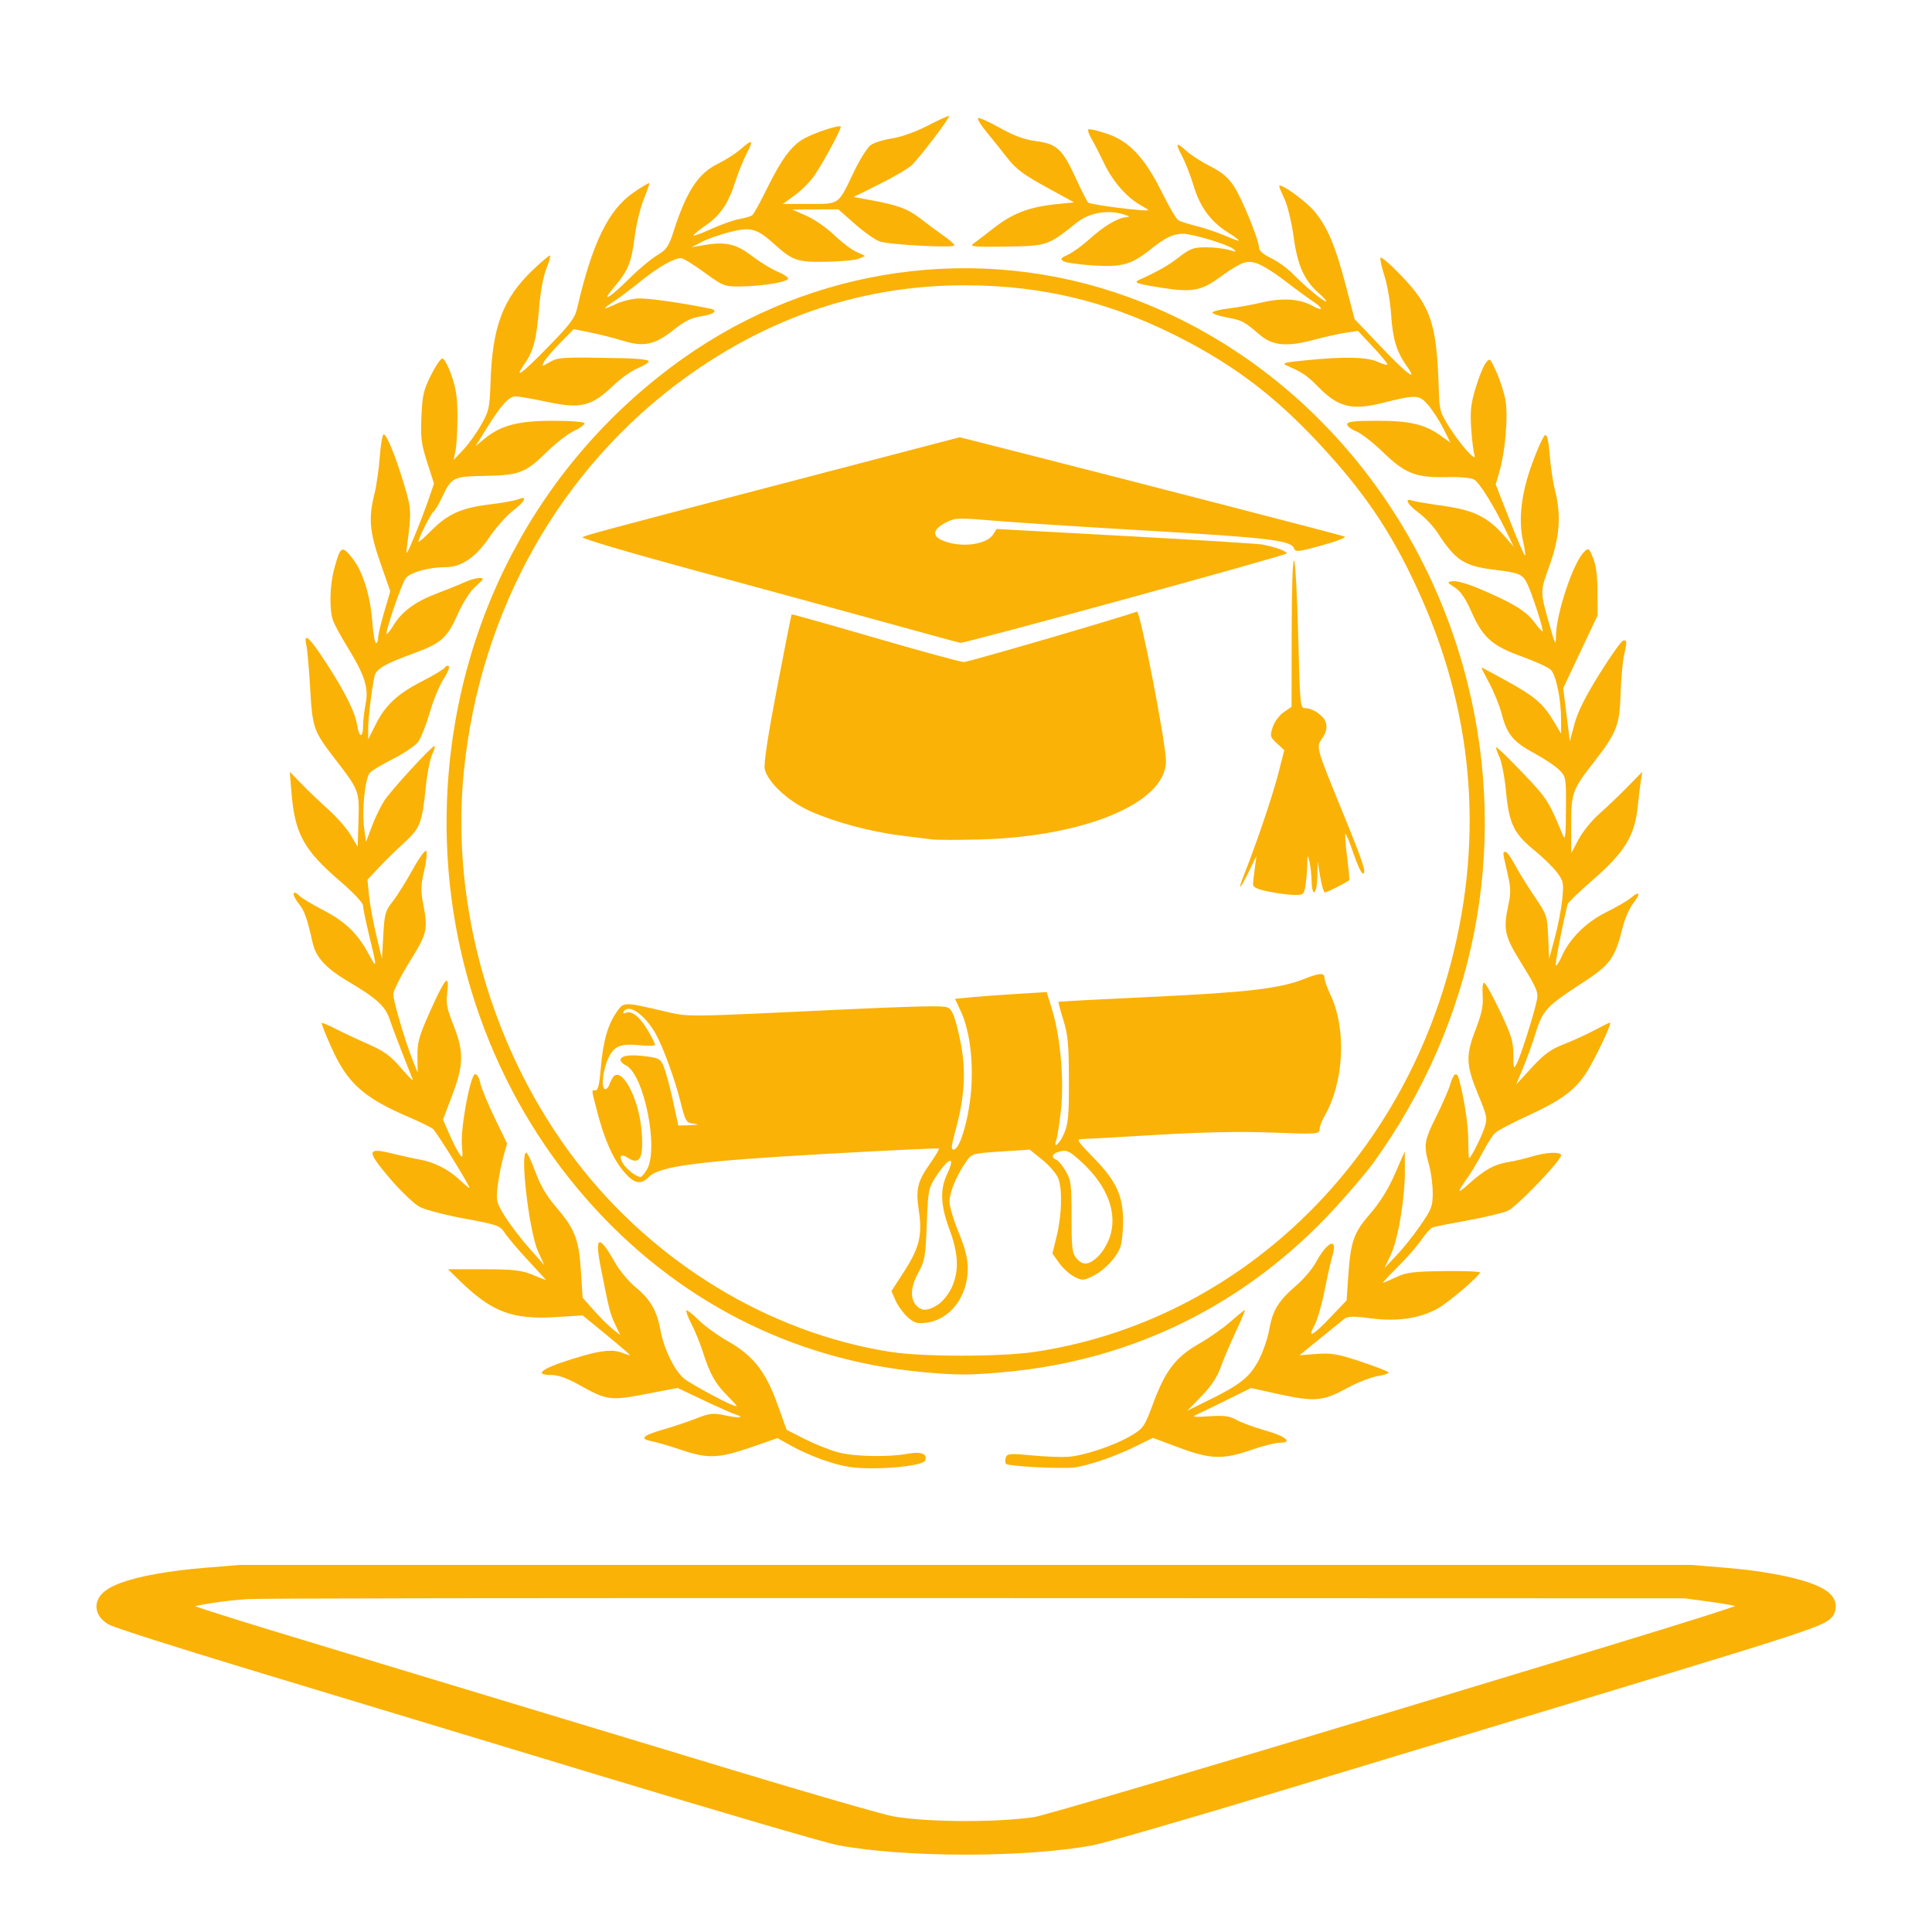 <?xml version="1.0" encoding="UTF-8" standalone="no"?>
<!-- Created with Inkscape (http://www.inkscape.org/) -->

<svg
   version="1.1"
   id="svg1479"
   width="500"
   height="500"
   viewBox="0 0 500 500"
   sodipodi:docname="Certification_hover.svg"
   inkscape:version="1.1.2 (b8e25be833, 2022-02-05)"
   xmlns:inkscape="http://www.inkscape.org/namespaces/inkscape"
   xmlns:sodipodi="http://sodipodi.sourceforge.net/DTD/sodipodi-0.dtd"
   xmlns="http://www.w3.org/2000/svg"
   xmlns:svg="http://www.w3.org/2000/svg">
  <defs
     id="defs1483" />
  <sodipodi:namedview
     id="namedview1481"
     pagecolor="#505050"
     bordercolor="#eeeeee"
     borderopacity="1"
     inkscape:pageshadow="0"
     inkscape:pageopacity="0"
     inkscape:pagecheckerboard="0"
     showgrid="false"
     inkscape:zoom="1.2747604"
     inkscape:cx="312.60777"
     inkscape:cy="277.30701"
     inkscape:window-width="1920"
     inkscape:window-height="991"
     inkscape:window-x="-9"
     inkscape:window-y="-9"
     inkscape:window-maximized="1"
     inkscape:current-layer="g1485"
     width="500px" />
  <g
     inkscape:groupmode="layer"
     inkscape:label="Image"
     id="g1485">
    <g
       id="g2597">
      <path
         style="fill:#fbb206;stroke-width:0.676;fill-opacity:1"
         d="m 219.921,379.658 c -4.156,-0.606 -10.548,-2.925 -15.18,-5.506 l -3.533,-1.968 -6.889,2.384 c -8.317,2.879 -11.172,2.987 -17.962,0.678 -2.866,-0.974 -6.332,-1.99 -7.702,-2.256 -3.273,-0.636 -2.401,-1.475 3.217,-3.097 2.467,-0.712 6.239,-1.983 8.382,-2.824 3.429,-1.346 4.324,-1.438 7.436,-0.765 3.597,0.778 5.316,0.585 2.556,-0.287 -0.833,-0.263 -4.521,-1.905 -8.196,-3.648 l -6.681,-3.169 -8.203,1.569 c -9.306,1.78 -10.102,1.667 -17.463,-2.465 -2.838,-1.593 -5.282,-2.459 -6.939,-2.459 -5.33,0 -2.125,-2 7.85,-4.898 5.393,-1.567 8.209,-1.759 10.718,-0.732 0.919,0.376 1.671,0.579 1.671,0.451 0,-0.128 -2.743,-2.483 -6.096,-5.233 l -6.096,-5.001 -7.094,0.431 c -11.231,0.683 -16.492,-1.341 -24.927,-9.59 l -2.852,-2.789 h 9.196 c 7.618,0 9.784,0.241 12.622,1.403 1.885,0.771 3.478,1.403 3.542,1.403 0.063,2e-4 -2.013,-2.288 -4.614,-5.086 -2.601,-2.797 -5.319,-6.001 -6.04,-7.119 -1.226,-1.902 -1.896,-2.141 -10.359,-3.701 -4.977,-0.917 -10.225,-2.288 -11.662,-3.045 -1.438,-0.757 -4.924,-4.086 -7.748,-7.396 -6.103,-7.155 -6.006,-8.06 0.689,-6.402 2.445,0.605 5.617,1.301 7.05,1.547 3.643,0.624 7.475,2.554 10.215,5.145 1.283,1.213 2.476,2.206 2.65,2.206 0.458,0 -8.39,-14.345 -9.407,-15.252 -0.469,-0.418 -3.142,-1.739 -5.939,-2.936 -12.143,-5.193 -16.231,-8.871 -20.494,-18.441 -1.424,-3.198 -2.498,-5.926 -2.387,-6.062 0.112,-0.137 1.76,0.551 3.663,1.529 1.903,0.978 5.725,2.773 8.492,3.99 4.041,1.777 5.7,2.995 8.425,6.188 1.866,2.187 3.211,3.502 2.988,2.923 -0.222,-0.579 -1.409,-3.578 -2.636,-6.665 -1.228,-3.087 -2.719,-7.064 -3.314,-8.838 -1.183,-3.526 -3.269,-5.43 -10.942,-9.99 -5.579,-3.315 -8.144,-6.111 -8.989,-9.797 -1.555,-6.783 -2.079,-8.249 -3.689,-10.309 -1.819,-2.329 -1.629,-3.751 0.257,-1.928 0.629,0.608 3.398,2.271 6.153,3.695 5.631,2.912 8.906,6.059 11.664,11.21 2.283,4.264 2.303,3.898 0.25,-4.523 -0.889,-3.645 -1.616,-7.183 -1.616,-7.861 0,-0.718 -2.568,-3.435 -6.137,-6.496 -9.138,-7.835 -11.524,-12.178 -12.367,-22.511 L 75,199.753 l 3.13,3.213 c 1.722,1.767 4.865,4.766 6.986,6.665 2.121,1.899 4.665,4.82 5.653,6.493 l 1.798,3.041 0.209,-6.824 c 0.234,-7.64 0.172,-7.803 -5.978,-15.794 -5.688,-7.391 -5.934,-8.085 -6.53,-18.4 -0.295,-5.109 -0.737,-10.151 -0.983,-11.204 -0.821,-3.523 0.832,-2.021 5.197,4.722 4.961,7.665 7.46,12.731 7.98,16.184 0.474,3.144 1.499,3.153 1.499,0.013 0,-1.331 0.306,-3.957 0.68,-5.834 0.812,-4.075 -0.283,-7.394 -4.91,-14.89 -1.582,-2.563 -3.183,-5.527 -3.557,-6.588 -0.982,-2.782 -0.836,-9.117 0.306,-13.304 1.611,-5.903 1.965,-6.139 4.531,-3.02 2.806,3.409 4.835,9.772 5.349,16.767 0.219,2.99 0.649,5.437 0.954,5.437 0.305,-10e-6 0.555,-0.619 0.555,-1.376 0,-0.757 0.707,-3.774 1.571,-6.704 l 1.571,-5.327 -2.548,-7.282 c -2.821,-8.064 -3.134,-11.634 -1.566,-17.895 0.531,-2.122 1.157,-6.463 1.391,-9.646 0.234,-3.183 0.691,-5.788 1.016,-5.788 0.79,0 3.214,6.007 5.382,13.333 1.786,6.035 1.814,6.75 0.631,15.781 -0.323,2.464 -0.101,2.165 1.825,-2.455 1.206,-2.894 2.864,-7.208 3.684,-9.586 l 1.491,-4.325 -1.758,-5.486 c -1.529,-4.77 -1.724,-6.311 -1.495,-11.811 0.23,-5.531 0.537,-6.876 2.442,-10.71 1.198,-2.412 2.541,-4.385 2.985,-4.385 0.444,0 1.502,1.973 2.351,4.385 1.209,3.431 1.544,5.757 1.545,10.698 3.8e-4,3.473 -0.225,7.41 -0.5,8.749 l -0.501,2.436 2.477,-2.605 c 1.362,-1.433 3.46,-4.352 4.661,-6.487 2.033,-3.613 2.201,-4.379 2.424,-11.055 0.485,-14.483 3.211,-21.675 11.029,-29.096 2.122,-2.015 4.068,-3.667 4.324,-3.673 0.256,-0.006 -0.138,1.49 -0.875,3.322 -0.817,2.031 -1.563,6.044 -1.912,10.275 -0.662,8.045 -1.448,11.097 -3.687,14.325 -3.007,4.335 -1.06,2.972 5.893,-4.125 5.711,-5.828 7.049,-7.588 7.607,-10.003 3.917,-16.947 8.072,-25.529 14.538,-30.03 2.15,-1.497 4.013,-2.61 4.139,-2.474 0.126,0.136 -0.487,1.953 -1.364,4.037 -0.876,2.084 -1.945,6.473 -2.374,9.753 -0.906,6.918 -1.682,8.815 -5.389,13.168 -3.65,4.286 -1.028,2.735 4.188,-2.477 2.216,-2.214 5.332,-4.815 6.924,-5.78 2.558,-1.55 3.065,-2.284 4.359,-6.314 3.298,-10.271 6.346,-14.927 11.383,-17.388 2.009,-0.982 4.671,-2.68 5.917,-3.774 3.108,-2.729 3.446,-2.503 1.595,1.065 -0.872,1.679 -2.179,4.915 -2.906,7.19 -1.851,5.794 -3.883,8.802 -7.756,11.478 -1.839,1.271 -3.229,2.434 -3.09,2.584 0.14,0.15 2.276,-0.645 4.747,-1.768 2.471,-1.123 5.672,-2.249 7.112,-2.503 1.44,-0.254 2.925,-0.682 3.3,-0.953 0.375,-0.27 2.051,-3.283 3.725,-6.695 3.89,-7.929 6.442,-11.369 9.808,-13.223 2.746,-1.512 8.95,-3.535 9.39,-3.061 0.322,0.347 -4.224,8.832 -6.717,12.536 -1.087,1.614 -3.391,3.961 -5.122,5.215 l -3.146,2.28 h 6.812 c 7.943,0 7.448,0.355 11.583,-8.296 1.536,-3.212 3.509,-6.347 4.386,-6.965 0.876,-0.619 3.369,-1.386 5.54,-1.706 2.32,-0.342 6.118,-1.707 9.218,-3.313 2.9,-1.502 5.378,-2.623 5.507,-2.49 0.318,0.327 -7.64,10.801 -9.679,12.741 -0.896,0.852 -4.644,3.052 -8.33,4.89 l -6.702,3.341 4.422,0.813 c 7.123,1.31 9.653,2.259 12.996,4.872 1.733,1.355 4.387,3.323 5.899,4.374 1.511,1.051 2.757,2.159 2.768,2.462 0.027,0.734 -16.664,-0.136 -19.322,-1.006 -1.145,-0.375 -4.027,-2.399 -6.405,-4.498 l -4.323,-3.817 -5.971,0.017 -5.971,0.017 3.72,1.648 c 2.046,0.906 5.248,3.127 7.115,4.936 1.867,1.808 4.443,3.773 5.724,4.365 l 2.329,1.077 -1.628,0.699 c -0.896,0.384 -4.706,0.748 -8.468,0.808 -7.512,0.119 -8.649,-0.271 -13.504,-4.64 -4.448,-4.003 -6.064,-4.432 -11.472,-3.047 -2.563,0.657 -5.833,1.808 -7.266,2.559 l -2.605,1.366 2.931,-0.507 c 5.85,-1.011 8.48,-0.444 12.654,2.726 2.133,1.62 5.1,3.445 6.591,4.055 1.492,0.61 2.764,1.425 2.827,1.811 0.141,0.871 -6.631,2 -12.35,2.06 -4.118,0.043 -4.478,-0.097 -9.343,-3.638 -2.783,-2.026 -5.482,-3.683 -5.997,-3.683 -1.88,0 -5.833,2.241 -10.313,5.847 -2.522,2.03 -5.685,4.412 -7.028,5.293 -3.255,2.135 -3.085,2.417 0.444,0.735 1.588,-0.756 4.299,-1.409 6.025,-1.45 2.587,-0.061 11.479,1.218 18.309,2.635 2.325,0.482 1.112,1.492 -2.421,2.015 -2.344,0.347 -4.239,1.301 -7.041,3.544 -4.738,3.792 -7.693,4.429 -12.935,2.788 -2.095,-0.656 -5.84,-1.609 -8.323,-2.119 l -4.515,-0.927 -3.539,3.605 c -1.947,1.983 -3.827,4.184 -4.179,4.892 -0.618,1.243 -0.566,1.244 1.522,0.038 2.206,-1.275 3.131,-1.322 19.24,-0.996 3.303,0.067 6.155,0.382 6.338,0.7 0.182,0.318 -1.012,1.131 -2.655,1.806 -1.642,0.676 -4.424,2.604 -6.182,4.285 -5.994,5.734 -8.562,6.388 -17.576,4.474 -3.599,-0.764 -7.201,-1.389 -8.003,-1.389 -1.736,0 -3.788,2.265 -7.57,8.358 l -2.794,4.5 2.309,-1.897 c 4.244,-3.487 8.675,-4.648 17.735,-4.648 4.738,0 8.158,0.28 8.158,0.669 0,0.368 -1.289,1.283 -2.865,2.034 -1.576,0.751 -4.679,3.161 -6.895,5.355 -5.432,5.378 -7.17,6.053 -15.965,6.201 -8.27,0.139 -8.71,0.355 -11.115,5.466 -0.861,1.83 -1.869,3.529 -2.241,3.777 -0.674,0.448 -3.908,6.895 -3.908,7.79 0,0.259 1.475,-1.016 3.278,-2.832 4.3,-4.332 7.834,-5.928 15.041,-6.795 3.261,-0.392 6.628,-0.999 7.483,-1.349 2.571,-1.053 1.819,0.559 -1.4,3.004 -1.625,1.234 -4.373,4.337 -6.107,6.896 -3.467,5.117 -7.209,7.669 -11.247,7.669 -4.457,0 -9.286,1.368 -10.396,2.944 -1.109,1.574 -5.315,13.916 -4.897,14.367 0.131,0.141 0.972,-0.94 1.87,-2.401 2.154,-3.506 5.729,-6.093 11.281,-8.165 2.496,-0.931 5.627,-2.199 6.959,-2.816 1.332,-0.617 3.084,-1.123 3.894,-1.123 1.326,0 1.235,0.21 -0.919,2.122 -1.472,1.307 -3.283,4.12 -4.713,7.322 -2.743,6.143 -4.263,7.47 -11.612,10.146 -7.222,2.629 -9.506,3.98 -9.9,5.853 -0.754,3.589 -1.633,10.878 -1.627,13.492 l 0.007,2.806 1.941,-3.858 c 2.535,-5.039 5.634,-7.907 12.141,-11.237 2.923,-1.496 5.509,-3.057 5.746,-3.47 0.237,-0.412 0.69,-0.577 1.007,-0.366 0.317,0.211 -0.287,1.716 -1.342,3.344 -1.056,1.628 -2.664,5.534 -3.574,8.681 -0.91,3.147 -2.248,6.535 -2.975,7.529 -0.726,0.994 -3.575,2.952 -6.33,4.351 -2.755,1.399 -5.5,3.01 -6.099,3.58 -1.319,1.255 -2.214,9.826 -1.535,14.701 l 0.457,3.284 1.522,-4.034 c 0.837,-2.219 2.274,-5.191 3.193,-6.605 1.786,-2.749 12.261,-14.146 13.001,-14.146 0.244,0 -0.021,0.966 -0.588,2.148 -0.567,1.181 -1.321,5.048 -1.675,8.594 -0.914,9.151 -1.459,10.535 -5.655,14.344 -2.015,1.83 -4.96,4.716 -6.544,6.413 l -2.88,3.087 0.395,4.074 c 0.217,2.241 1.061,6.85 1.874,10.243 l 1.478,6.168 0.34,-6.092 c 0.312,-5.591 0.513,-6.312 2.444,-8.769 1.158,-1.473 3.461,-5.146 5.118,-8.164 1.657,-3.018 3.254,-5.227 3.549,-4.91 0.295,0.317 0.062,2.603 -0.517,5.079 -0.875,3.74 -0.924,5.171 -0.294,8.46 1.313,6.845 1.106,7.746 -3.475,15.125 -2.329,3.751 -4.234,7.54 -4.234,8.42 0,1.763 3.074,12.203 5.052,17.157 l 1.259,3.155 -0.053,-4.216 c -0.046,-3.671 0.362,-5.148 3.156,-11.422 3.955,-8.881 5.175,-10.301 4.56,-5.304 -0.366,2.968 -0.126,4.264 1.591,8.611 2.738,6.929 2.675,10.296 -0.34,18.235 l -2.361,6.218 1.636,3.763 c 0.9,2.07 2.071,4.373 2.603,5.119 0.885,1.241 0.94,1.056 0.652,-2.181 -0.398,-4.459 2.218,-18.468 3.448,-18.468 0.462,0 1.048,1.026 1.301,2.28 0.253,1.254 1.918,5.293 3.699,8.975 l 3.239,6.695 -0.987,3.579 c -0.543,1.968 -1.193,5.359 -1.446,7.534 -0.435,3.747 -0.336,4.156 1.882,7.753 1.288,2.089 4.11,5.787 6.271,8.22 l 3.93,4.422 -1.604,-3.508 c -2.292,-5.012 -4.76,-25.606 -3.07,-25.606 0.302,0 1.361,2.231 2.354,4.958 1.235,3.391 2.886,6.217 5.224,8.945 4.993,5.824 6.027,8.453 6.555,16.661 l 0.448,6.97 3.019,3.388 c 1.661,1.863 3.851,4.035 4.867,4.826 l 1.848,1.438 -1.328,-2.803 c -1.321,-2.789 -1.554,-3.712 -3.723,-14.744 -1.61,-8.19 -0.448,-8.586 3.678,-1.254 1.167,2.074 3.532,4.929 5.255,6.344 3.91,3.211 5.58,6.078 6.54,11.228 0.987,5.295 3.989,11.155 6.594,12.871 2.817,1.856 9.452,5.44 11.857,6.405 1.798,0.722 1.714,0.543 -1.052,-2.233 -3.25,-3.262 -4.599,-5.677 -6.508,-11.653 -0.676,-2.116 -1.967,-5.27 -2.869,-7.008 -0.902,-1.738 -1.495,-3.316 -1.318,-3.507 0.177,-0.191 1.591,0.914 3.143,2.454 1.552,1.54 4.939,3.999 7.527,5.464 6.576,3.722 9.83,7.835 12.859,16.255 l 2.418,6.722 4.625,2.349 c 2.544,1.292 6.372,2.832 8.507,3.423 4.178,1.156 12.993,1.352 18.264,0.406 3.43,-0.616 5.074,0.024 4.463,1.738 -0.545,1.53 -13.154,2.626 -19.522,1.697 z m 48.166,0.047 c -4.002,-0.197 -7.482,-0.582 -7.734,-0.855 -0.252,-0.273 -0.272,-1.016 -0.045,-1.652 0.363,-1.019 1.126,-1.087 6.431,-0.57 3.311,0.323 7.561,0.508 9.444,0.411 4.135,-0.211 12.323,-2.95 16.711,-5.589 3.021,-1.817 3.336,-2.288 5.594,-8.38 3.096,-8.35 5.838,-11.915 11.734,-15.252 2.558,-1.448 6.235,-4.022 8.172,-5.722 1.937,-1.699 3.642,-3.09 3.788,-3.09 0.146,0 -0.949,2.604 -2.433,5.788 -1.485,3.183 -3.255,7.366 -3.934,9.295 -0.827,2.35 -2.439,4.741 -4.885,7.246 l -3.65,3.738 5.161,-2.526 c 8.353,-4.088 10.859,-6.04 13.168,-10.257 1.148,-2.097 2.434,-5.769 2.857,-8.159 0.893,-5.051 2.392,-7.493 7.052,-11.489 1.854,-1.59 4.102,-4.235 4.996,-5.877 3.087,-5.674 5.827,-6.7 4.272,-1.6 -0.38,1.246 -1.279,5.237 -1.998,8.868 -0.719,3.631 -1.884,7.656 -2.59,8.945 -1.927,3.517 -0.57,2.842 4.102,-2.042 l 4.194,-4.385 0.435,-6.314 c 0.622,-9.03 1.391,-11.207 5.727,-16.199 2.501,-2.88 4.643,-6.331 6.336,-10.211 l 2.557,-5.861 0.037,4.743 c 0.056,7.154 -1.712,17.884 -3.61,21.915 l -1.651,3.508 3.02,-3.157 c 1.661,-1.736 4.465,-5.248 6.231,-7.803 2.93,-4.239 3.211,-4.982 3.211,-8.482 0,-2.11 -0.436,-5.386 -0.97,-7.28 -1.429,-5.074 -1.263,-6.177 1.874,-12.456 1.572,-3.146 3.207,-6.904 3.633,-8.351 0.834,-2.833 1.685,-3.369 2.228,-1.403 1.359,4.919 2.416,11.789 2.429,15.785 0.009,2.604 0.113,4.735 0.231,4.735 0.439,0 3.139,-5.346 3.966,-7.853 0.809,-2.452 0.718,-2.922 -1.699,-8.769 -3.111,-7.528 -3.191,-9.939 -0.557,-16.754 1.557,-4.029 1.965,-6.016 1.791,-8.721 -0.136,-2.12 0.032,-3.417 0.426,-3.285 0.358,0.12 2.19,3.448 4.071,7.395 2.922,6.134 3.423,7.759 3.446,11.182 0.025,3.906 0.05,3.959 0.975,2.124 1.068,-2.119 4.523,-13.119 5.152,-16.403 0.352,-1.84 -0.201,-3.135 -3.847,-9.009 -4.641,-7.476 -4.966,-8.934 -3.511,-15.725 0.615,-2.871 0.558,-4.302 -0.326,-8.09 -1.259,-5.397 -1.256,-5.366 -0.449,-5.366 0.343,0 1.419,1.5 2.391,3.332 0.972,1.833 3.256,5.529 5.075,8.214 3.229,4.766 3.314,5.016 3.555,10.523 l 0.247,5.641 1.471,-5.457 c 0.809,-3.001 1.672,-7.487 1.919,-9.968 0.42,-4.226 0.335,-4.664 -1.346,-6.933 -0.987,-1.332 -3.606,-3.896 -5.821,-5.698 -5.37,-4.368 -6.585,-6.876 -7.378,-15.221 -0.353,-3.714 -1.124,-7.758 -1.714,-8.987 -0.59,-1.229 -0.961,-2.355 -0.825,-2.502 0.136,-0.147 3.186,2.803 6.776,6.554 6.352,6.638 6.817,7.358 10.499,16.292 0.582,1.412 0.732,0.105 0.767,-6.709 0.043,-8.352 0.021,-8.486 -1.747,-10.274 -0.985,-0.997 -3.886,-2.937 -6.446,-4.313 -5.446,-2.926 -7.045,-4.859 -8.445,-10.209 -0.565,-2.158 -2.012,-5.739 -3.217,-7.957 -1.205,-2.219 -2.105,-4.034 -2,-4.034 0.105,0 3.097,1.603 6.649,3.562 7.152,3.945 9.322,5.818 12.082,10.431 l 1.867,3.119 v -3.528 c 0,-5.402 -1.3,-11.68 -2.693,-13.003 -0.679,-0.645 -4.043,-2.181 -7.475,-3.412 -7.644,-2.743 -10.093,-4.914 -13.008,-11.528 -1.532,-3.476 -2.82,-5.367 -4.322,-6.342 -2.084,-1.353 -2.098,-1.395 -0.564,-1.633 0.866,-0.134 3.651,0.615 6.188,1.664 8.813,3.644 12.703,5.951 14.821,8.79 1.133,1.518 2.156,2.656 2.275,2.528 0.305,-0.329 -2.67,-9.593 -3.91,-12.176 -1.271,-2.648 -1.977,-2.952 -8.795,-3.79 -7.615,-0.936 -9.852,-2.411 -14.5,-9.563 -1.059,-1.629 -3.235,-3.933 -4.837,-5.12 -2.937,-2.176 -3.897,-3.925 -1.753,-3.192 0.638,0.218 4.302,0.841 8.143,1.384 7.892,1.116 11.421,2.853 15.687,7.719 l 2.517,2.872 -2.061,-4.209 c -3.261,-6.66 -6.768,-12.308 -8.184,-13.181 -0.768,-0.473 -3.71,-0.746 -7.165,-0.663 -7.954,0.19 -10.742,-0.904 -16.47,-6.46 -2.538,-2.462 -5.66,-4.884 -6.937,-5.381 -1.277,-0.497 -2.322,-1.314 -2.322,-1.816 0,-0.696 1.821,-0.911 7.713,-0.911 8.475,0 12.357,0.902 16.458,3.826 l 2.55,1.818 -1.799,-3.596 c -0.99,-1.978 -2.749,-4.71 -3.911,-6.071 -2.359,-2.765 -3.044,-2.799 -11.893,-0.591 -7.992,1.995 -11.524,1.088 -16.741,-4.299 -2.578,-2.662 -4.014,-3.64 -7.685,-5.238 -1.799,-0.782 -1.41,-0.904 4.885,-1.53 9.877,-0.982 15.565,-0.84 18.401,0.459 1.343,0.616 2.443,0.889 2.443,0.607 0,-0.282 -1.718,-2.344 -3.818,-4.582 l -3.818,-4.069 -3.184,0.477 c -1.751,0.262 -5.529,1.107 -8.395,1.878 -6.726,1.808 -10.549,1.458 -13.724,-1.257 -4.241,-3.625 -4.594,-3.812 -8.647,-4.581 -2.2,-0.417 -3.856,-1.01 -3.68,-1.317 0.176,-0.307 2.153,-0.775 4.393,-1.039 2.24,-0.264 6.101,-0.964 8.58,-1.556 5.038,-1.201 9.633,-0.892 12.778,0.86 2.962,1.65 3.091,0.79 0.172,-1.148 -1.362,-0.904 -4.627,-3.303 -7.254,-5.331 -2.627,-2.028 -5.877,-4.042 -7.222,-4.476 -2.73,-0.881 -4.01,-0.372 -10.204,4.058 -4.198,3.002 -6.81,3.446 -13.846,2.355 -7.19,-1.116 -8.006,-1.397 -6.289,-2.17 4.737,-2.133 7.559,-3.748 10.33,-5.913 2.733,-2.135 3.668,-2.472 6.844,-2.472 2.023,0 4.702,0.306 5.954,0.679 1.996,0.596 2.13,0.56 1.093,-0.286 -1.409,-1.15 -10.565,-3.9 -12.986,-3.9 -2.5,0 -4.657,1.046 -8.479,4.112 -4.866,3.903 -7.346,4.581 -14.938,4.083 -3.521,-0.231 -6.895,-0.718 -7.499,-1.082 -0.93,-0.561 -0.754,-0.818 1.15,-1.685 1.236,-0.563 3.714,-2.351 5.505,-3.974 3.795,-3.439 7.471,-5.636 9.582,-5.726 1.114,-0.047 0.914,-0.242 -0.788,-0.771 -3.956,-1.227 -8.822,-0.373 -11.91,2.093 -7.624,6.086 -7.64,6.091 -18.378,6.273 -7.94,0.134 -9.542,0.003 -8.552,-0.702 0.67,-0.477 3.162,-2.377 5.537,-4.222 4.793,-3.725 9.066,-5.342 15.98,-6.049 l 4.622,-0.473 -7.272,-3.982 c -5.857,-3.207 -7.822,-4.69 -10.096,-7.62 -1.553,-2.001 -3.966,-5.017 -5.361,-6.703 -1.396,-1.686 -2.359,-3.257 -2.141,-3.493 0.218,-0.235 2.744,0.887 5.612,2.494 3.711,2.079 6.441,3.081 9.465,3.473 5.333,0.692 6.802,2.066 10.224,9.568 1.407,3.085 2.851,5.926 3.21,6.314 0.535,0.579 15.577,2.463 15.575,1.951 -2.6e-4,-0.087 -0.897,-0.657 -1.993,-1.267 -3.59,-1.999 -7.197,-6.13 -9.442,-10.812 -1.213,-2.53 -2.715,-5.456 -3.337,-6.501 -0.622,-1.045 -0.968,-2.076 -0.769,-2.29 0.199,-0.214 2.356,0.274 4.794,1.085 5.82,1.936 9.848,6.244 14.33,15.327 1.791,3.63 3.696,6.84 4.234,7.133 0.537,0.293 2.736,0.979 4.885,1.525 2.149,0.546 5.447,1.67 7.328,2.498 1.881,0.829 3.42,1.367 3.42,1.196 0,-0.171 -1.3,-1.131 -2.889,-2.134 -4.423,-2.792 -7.177,-6.534 -8.826,-11.994 -0.803,-2.658 -2.172,-6.174 -3.042,-7.814 -1.826,-3.441 -1.538,-3.706 1.263,-1.168 1.101,0.998 3.855,2.757 6.121,3.91 3.09,1.573 4.629,2.894 6.16,5.29 2.172,3.399 6.392,13.791 6.412,15.787 0.007,0.746 1.175,1.747 3.106,2.664 1.702,0.808 4.266,2.663 5.699,4.122 3.226,3.284 7.82,7.102 8.547,7.102 0.299,0 -0.55,-0.97 -1.886,-2.156 -3.82,-3.392 -5.495,-7.157 -6.534,-14.69 -0.506,-3.671 -1.548,-7.999 -2.315,-9.618 -0.767,-1.619 -1.394,-3.134 -1.394,-3.366 0,-1.129 6.956,3.85 9.179,6.57 3.377,4.132 5.358,8.842 8.069,19.19 l 2.261,8.631 6.853,7.191 c 6.815,7.15 9.72,9.3 6.585,4.873 -2.584,-3.648 -3.563,-6.898 -3.984,-13.214 -0.215,-3.226 -0.977,-7.694 -1.695,-9.929 -0.717,-2.235 -1.202,-4.393 -1.078,-4.795 0.125,-0.403 2.472,1.594 5.217,4.438 7.912,8.196 9.368,12.57 9.893,29.722 0.163,5.325 0.329,5.903 2.817,9.822 3.003,4.731 7.214,9.313 6.405,6.97 -0.267,-0.772 -0.646,-3.836 -0.843,-6.809 -0.294,-4.438 -0.091,-6.299 1.132,-10.399 0.82,-2.746 1.988,-5.655 2.595,-6.463 1.089,-1.449 1.128,-1.417 2.827,2.331 0.947,2.09 1.994,5.374 2.325,7.296 0.706,4.095 -0.048,13.135 -1.523,18.252 l -1.011,3.508 3.657,9.328 c 2.011,5.131 3.781,9.194 3.934,9.03 0.152,-0.164 -0.062,-1.748 -0.476,-3.519 -1.316,-5.631 -0.508,-12.605 2.363,-20.395 1.411,-3.827 2.905,-7.08 3.32,-7.228 0.507,-0.181 0.898,1.53 1.188,5.204 0.238,3.011 0.851,7.101 1.362,9.09 1.639,6.379 1.228,12.091 -1.394,19.386 -2.515,6.996 -2.515,6.686 0.01,15.583 1.458,5.138 1.596,5.373 1.627,2.778 0.073,-5.907 4.462,-19.051 7.279,-21.797 1.153,-1.124 1.264,-1.05 2.332,1.553 0.769,1.875 1.129,4.635 1.146,8.79 l 0.025,6.057 -4.451,9.427 -4.451,9.427 0.857,6.879 0.857,6.879 1.189,-4.473 c 0.828,-3.115 2.809,-7.076 6.525,-13.043 2.935,-4.714 5.703,-8.581 6.151,-8.594 0.968,-0.028 0.973,0.139 0.125,4.099 -0.361,1.688 -0.748,6.108 -0.86,9.822 -0.241,8.005 -1.011,9.972 -6.841,17.47 -5.687,7.312 -5.94,8.015 -5.933,16.432 l 0.006,7.226 1.907,-3.581 c 1.049,-1.969 3.464,-4.945 5.368,-6.613 1.903,-1.668 5.18,-4.792 7.281,-6.942 L 425,199.753 l -0.366,2.455 c -0.202,1.35 -0.566,4.35 -0.81,6.665 -0.796,7.548 -3.404,11.738 -11.888,19.099 -3.341,2.899 -6.159,5.629 -6.261,6.065 -1.785,7.615 -3.349,15.876 -3.004,15.876 0.244,0 0.935,-1.108 1.534,-2.462 2.017,-4.556 6.327,-8.828 11.457,-11.356 2.649,-1.305 5.551,-2.996 6.45,-3.758 2.284,-1.935 2.579,-1.145 0.545,1.458 -0.937,1.199 -2.152,3.975 -2.699,6.168 -2.014,8.072 -3.248,9.768 -10.519,14.457 -9.053,5.839 -10.217,7.082 -11.977,12.791 -0.814,2.64 -2.292,6.753 -3.284,9.141 l -1.804,4.34 4.025,-4.385 c 3.178,-3.462 4.916,-4.732 8.259,-6.035 2.329,-0.908 5.911,-2.545 7.961,-3.638 2.05,-1.093 3.87,-1.988 4.046,-1.988 0.66,0 -4.276,10.306 -6.445,13.455 -2.98,4.327 -6.416,6.782 -15.039,10.743 -3.922,1.802 -7.654,3.782 -8.292,4.401 -0.638,0.618 -2.08,2.881 -3.205,5.029 -1.124,2.148 -2.825,5.01 -3.778,6.36 -3.022,4.279 -2.95,4.606 0.36,1.642 4.038,-3.616 6.548,-4.988 10.158,-5.553 1.56,-0.244 4.282,-0.884 6.049,-1.423 3.726,-1.136 7.535,-1.285 7.535,-0.294 0,1.347 -11.477,13.305 -13.753,14.329 -1.276,0.574 -5.957,1.699 -10.404,2.499 -4.447,0.801 -8.524,1.612 -9.062,1.804 -0.537,0.191 -1.856,1.642 -2.931,3.223 -1.075,1.581 -3.828,4.733 -6.119,7.004 -2.291,2.271 -4.013,4.128 -3.828,4.128 0.185,0 1.715,-0.657 3.4,-1.459 2.589,-1.234 4.516,-1.478 12.459,-1.578 5.168,-0.066 9.323,0.108 9.233,0.385 -0.37,1.142 -8.195,7.793 -10.983,9.335 -4.611,2.55 -10.471,3.401 -17.261,2.507 -4.436,-0.584 -5.975,-0.559 -6.832,0.114 -0.608,0.478 -3.471,2.799 -6.362,5.158 l -5.256,4.289 4.442,-0.342 c 3.733,-0.288 5.523,0.017 11.215,1.91 3.725,1.239 7.011,2.497 7.302,2.797 0.291,0.299 -0.881,0.747 -2.605,0.995 -1.724,0.248 -5.449,1.712 -8.277,3.253 -6.098,3.323 -8.204,3.48 -17.97,1.334 l -6.684,-1.468 -6.271,3.106 c -3.449,1.708 -7.003,3.43 -7.899,3.825 -1.242,0.548 -0.458,0.639 3.301,0.383 3.942,-0.269 5.377,-0.08 7.165,0.941 1.23,0.702 4.556,1.925 7.393,2.717 5.342,1.492 7.324,3.189 3.724,3.189 -1.086,0 -4.408,0.843 -7.382,1.873 -7.297,2.528 -10.489,2.421 -18.66,-0.624 l -6.739,-2.511 -4.807,2.359 c -5.29,2.596 -12.371,4.975 -15.91,5.344 -1.254,0.131 -5.554,0.077 -9.556,-0.121 z M 238.562,355.071 C 204.852,351.904 174.744,336.402 151.919,310.46 127.391,282.583 114.373,245.735 115.658,207.82 c 1.581,-46.656 23.896,-88.666 61.127,-115.075 33.61,-23.84 76.4,-29.821 114.757,-16.04 43.414,15.599 76.792,53.574 88.367,100.54 10.541,42.771 1.793,87.126 -24.366,123.528 -1.664,2.315 -6.169,7.636 -10.012,11.824 -22.854,24.908 -52.324,39.528 -85.673,42.503 -9.248,0.825 -12.237,0.821 -21.296,-0.03 z m 29.358,-5.227 c 50.305,-7.557 91.945,-45.593 106.713,-97.476 9.457,-33.227 7.162,-66.241 -6.789,-97.671 -6.741,-15.185 -13.448,-25.54 -24.37,-37.622 -11.64,-12.876 -21.81,-20.986 -35.563,-28.359 -19.048,-10.212 -37.351,-14.888 -58.276,-14.888 -26.084,0 -50.302,8.023 -72.3,23.952 -32.383,23.449 -53.079,60.218 -57.282,101.771 -3.529,34.895 7.281,72.493 29.004,100.874 20.198,26.388 50.009,44.505 81.345,49.435 8.426,1.326 28.649,1.318 37.517,-0.014 z m -33.056,-8.999 c -1.105,-1.001 -2.493,-2.919 -3.085,-4.262 l -1.075,-2.441 3.348,-5.188 c 3.865,-5.989 4.682,-9.368 3.753,-15.538 -0.844,-5.609 -0.387,-7.604 2.775,-12.115 1.462,-2.086 2.547,-3.912 2.41,-4.059 -0.136,-0.147 -13.719,0.499 -30.184,1.434 -32.3,1.836 -42.126,3.131 -44.879,5.916 -2.129,2.154 -3.843,1.774 -6.548,-1.452 -2.786,-3.321 -4.996,-8.335 -6.851,-15.546 -1.539,-5.982 -1.497,-5.412 -0.402,-5.412 0.646,0 1.022,-1.595 1.36,-5.77 0.548,-6.77 1.802,-11.207 4.091,-14.478 1.877,-2.682 1.722,-2.679 12.366,-0.211 6.516,1.511 4.229,1.538 48.695,-0.576 8.235,-0.391 17.24,-0.712 20.012,-0.712 4.871,0 5.072,0.067 5.991,1.979 0.523,1.089 1.446,4.612 2.051,7.83 1.324,7.036 0.941,13.564 -1.281,21.824 -1.321,4.911 -1.378,5.588 -0.459,5.406 1.666,-0.33 4.049,-9.094 4.456,-16.386 0.42,-7.53 -0.604,-14.772 -2.735,-19.341 l -1.515,-3.249 4.331,-0.416 c 2.382,-0.229 7.722,-0.622 11.866,-0.873 l 7.535,-0.457 1.457,4.78 c 2.125,6.973 3.085,18.323 2.199,26.012 -0.394,3.418 -0.916,6.766 -1.16,7.442 -0.943,2.608 0.866,1.07 2.039,-1.733 1.052,-2.514 1.234,-4.607 1.208,-13.855 -0.026,-9.246 -0.244,-11.58 -1.439,-15.424 -0.775,-2.491 -1.338,-4.606 -1.252,-4.699 0.086,-0.093 10.993,-0.675 24.237,-1.293 24.502,-1.144 33.095,-2.151 39.248,-4.596 4.151,-1.65 5.349,-1.715 5.349,-0.293 0,0.592 0.71,2.585 1.578,4.429 4.171,8.865 3.489,22.496 -1.565,31.305 -0.723,1.261 -1.315,2.847 -1.315,3.526 0,1.151 -0.823,1.202 -12.213,0.757 -8.226,-0.321 -18.06,-0.124 -30.125,0.604 -9.852,0.595 -18.577,1.085 -19.39,1.089 -1.224,0.007 -0.676,0.821 3.193,4.743 5.869,5.949 7.714,9.877 7.723,16.44 0.004,2.579 -0.305,5.578 -0.685,6.665 -0.968,2.765 -4.166,6.15 -7.205,7.626 -2.388,1.16 -2.729,1.169 -4.764,0.124 -1.205,-0.619 -2.968,-2.222 -3.918,-3.563 l -1.726,-2.437 1.094,-4.447 c 1.35,-5.486 1.53,-12.155 0.406,-15.021 -0.465,-1.185 -2.316,-3.338 -4.114,-4.783 l -3.268,-2.628 -7.484,0.496 c -7.397,0.491 -7.502,0.522 -9.002,2.679 -2.439,3.506 -4.272,7.919 -4.272,10.284 0,1.207 1.061,4.771 2.357,7.92 1.695,4.118 2.361,6.738 2.373,9.331 0.033,7.313 -4.575,13.341 -10.773,14.093 -2.344,0.285 -3.143,0.039 -4.819,-1.48 z m 7.971,-3.267 c 1.181,-0.786 2.755,-2.78 3.496,-4.431 1.914,-4.259 1.737,-8.648 -0.605,-14.947 -2.32,-6.241 -2.495,-10.378 -0.606,-14.366 2.364,-4.991 0.361,-4.386 -3.061,0.925 -1.766,2.74 -1.889,3.413 -2.218,12.086 -0.318,8.373 -0.505,9.468 -2.117,12.402 -2.016,3.669 -2.256,6.614 -0.691,8.477 1.401,1.667 3.143,1.623 5.801,-0.147 z m 41.224,-12.27 c 1.076,-0.976 2.471,-3.223 3.099,-4.994 2.184,-6.159 -0.447,-13.323 -7.16,-19.5 -3.129,-2.879 -3.871,-3.258 -5.588,-2.852 -2.114,0.5 -2.597,1.549 -1.016,2.202 0.53,0.219 1.629,1.551 2.443,2.96 1.342,2.324 1.479,3.415 1.479,11.782 0,8.082 0.153,9.403 1.241,10.698 1.633,1.945 3.117,1.865 5.502,-0.296 z M 167.387,302.731 c 3.196,-5.262 -0.692,-24.699 -5.402,-27.011 -0.89,-0.437 -1.515,-1.135 -1.388,-1.55 0.322,-1.055 2.683,-1.319 6.814,-0.763 3.253,0.438 3.595,0.662 4.478,2.938 0.526,1.355 1.565,5.275 2.309,8.711 l 1.353,6.247 3.009,-0.112 c 2.277,-0.085 2.509,-0.18 0.954,-0.39 -1.97,-0.266 -2.114,-0.512 -3.457,-5.871 -1.427,-5.697 -4.554,-14.218 -6.401,-17.445 -2.871,-5.016 -7.015,-7.848 -8.275,-5.654 -0.224,0.39 0.022,0.52 0.562,0.297 1.552,-0.642 3.62,0.986 5.665,4.459 1.051,1.784 1.91,3.486 1.91,3.782 0,0.296 -1.854,0.351 -4.12,0.123 -4.727,-0.475 -6.471,0.235 -7.904,3.221 -1.349,2.81 -1.968,7.477 -1.071,8.075 0.418,0.278 0.98,-0.248 1.333,-1.247 0.335,-0.95 0.915,-1.931 1.288,-2.179 2.329,-1.55 6.22,6.165 6.943,13.766 0.711,7.473 -0.342,9.645 -3.612,7.446 -1.742,-1.172 -2.323,-0.273 -1.07,1.654 0.971,1.493 3.384,3.325 4.454,3.381 0.26,0.014 0.993,-0.831 1.628,-1.877 z m 160.737,-72.022 c -2.739,-0.568 -3.891,-1.123 -3.85,-1.853 0.032,-0.573 0.246,-2.462 0.475,-4.199 l 0.417,-3.157 -1.951,4.034 c -2.365,4.889 -3.033,5.279 -1.203,0.702 3.026,-7.566 7.34,-20.319 8.8,-26.014 l 1.559,-6.082 -1.895,-1.754 c -1.793,-1.66 -1.852,-1.886 -1.098,-4.209 0.449,-1.382 1.69,-3.069 2.84,-3.858 l 2.043,-1.403 0.025,-19.257 c 0.015,-11.704 0.26,-18.996 0.623,-18.591 0.329,0.367 0.809,9.111 1.067,19.433 0.446,17.832 0.531,18.766 1.714,18.766 2.172,0 5.054,2.062 5.488,3.928 0.293,1.257 0.006,2.399 -0.954,3.798 -1.66,2.418 -1.775,2.001 5.361,19.481 5.276,12.924 6.147,15.587 5.1,15.587 -0.361,0 -1.46,-2.375 -2.443,-5.278 -0.983,-2.903 -1.91,-5.146 -2.061,-4.984 -0.15,0.162 0.056,2.886 0.459,6.053 0.403,3.168 0.641,5.845 0.529,5.95 -0.575,0.54 -5.767,3.17 -6.26,3.17 -0.315,0 -0.87,-1.815 -1.234,-4.034 l -0.662,-4.034 -0.095,4.034 c -0.109,4.639 -1.359,5.531 -1.474,1.052 -0.042,-1.64 -0.301,-3.929 -0.574,-5.086 -0.449,-1.901 -0.505,-1.791 -0.574,1.14 -0.042,1.785 -0.26,4.231 -0.484,5.437 -0.38,2.047 -0.585,2.187 -3.094,2.116 -1.478,-0.042 -4.446,-0.441 -6.595,-0.887 z m -86.956,-13.475 c -1.254,-0.158 -4.957,-0.622 -8.23,-1.032 -7.766,-0.973 -16.975,-3.458 -23.269,-6.28 -5.718,-2.564 -11.066,-7.54 -11.76,-10.943 -0.277,-1.356 0.835,-8.656 3.19,-20.951 1.988,-10.378 3.683,-18.944 3.767,-19.034 0.084,-0.09 9.825,2.65 21.647,6.09 11.822,3.44 22.142,6.255 22.933,6.256 1.148,0.002 42.017,-11.921 44.785,-13.065 0.838,-0.346 7.526,34.093 7.517,38.712 -0.021,10.779 -20.861,19.541 -48.206,20.267 -5.553,0.147 -11.122,0.139 -12.376,-0.019 z m -13.027,-56.421 c -10.926,-3.02 -33,-9.046 -49.053,-13.391 -16.053,-4.345 -28.803,-8.121 -28.334,-8.391 0.985,-0.568 5.95,-1.902 48.076,-12.916 17.017,-4.449 35.128,-9.184 40.247,-10.524 l 9.307,-2.435 13.816,3.507 c 29.391,7.46 84.861,21.808 85.79,22.191 0.537,0.221 -2.101,1.25 -5.862,2.287 -6.297,1.736 -6.874,1.791 -7.278,0.693 -0.725,-1.972 -6.888,-2.704 -37.991,-4.511 -16.121,-0.937 -33.871,-2.086 -39.445,-2.555 -9.58,-0.806 -10.275,-0.779 -12.701,0.497 -3.117,1.639 -3.559,3.252 -1.207,4.407 4.489,2.203 11.671,1.481 13.518,-1.358 l 0.922,-1.417 33.135,1.807 c 18.224,0.994 34.161,1.983 35.415,2.198 3.339,0.573 6.514,1.706 6.514,2.324 0,0.488 -83.234,23.29 -84.475,23.141 -0.29,-0.035 -9.467,-2.534 -20.393,-5.554 z"
         id="path1525" />
      <path
         style="fill:#fbb206;stroke:#fbb206;stroke-width:5.842;stroke-miterlimit:4;stroke-dasharray:none;stroke-opacity:1;fill-opacity:1"
         d="m 53.682,408.617 c -19.443,1.583 -29.98,5.568 -24.255,9.174 1.009,0.636 17.26,5.823 36.113,11.528 18.853,5.705 59.543,18.02 90.422,27.368 30.879,9.348 58.556,17.444 61.505,17.993 17.065,3.173 47.726,3.173 64.829,0 2.955,-0.548 24.922,-6.916 48.815,-14.15 23.893,-7.234 47.408,-14.35 52.254,-15.814 88.364,-26.678 88.781,-26.815 88.804,-28.987 0.029,-2.833 -11.23,-5.9 -26.1,-7.111 l -8.547,-0.696 H 249.876 62.229 Z m 388.766,2.953 c 9.097,1.213 12.812,2.426 12.819,4.185 0.007,1.425 -3.715,2.611 -91.319,29.115 -50.405,15.249 -93.329,27.917 -95.796,28.271 -10.376,1.489 -27.965,1.413 -37.381,-0.162 -2.551,-0.427 -21.312,-5.83 -41.691,-12.008 -20.379,-6.178 -61.252,-18.545 -90.827,-27.483 -50.284,-15.196 -53.774,-16.343 -53.774,-17.676 0,-0.784 1.073,-1.784 2.385,-2.223 3.247,-1.087 10.924,-2.285 17.056,-2.662 3.458,-0.213 63.466,-0.295 188.624,-0.259 l 183.553,0.053 z"
         id="path1208" />
    </g>
  </g>
</svg>
